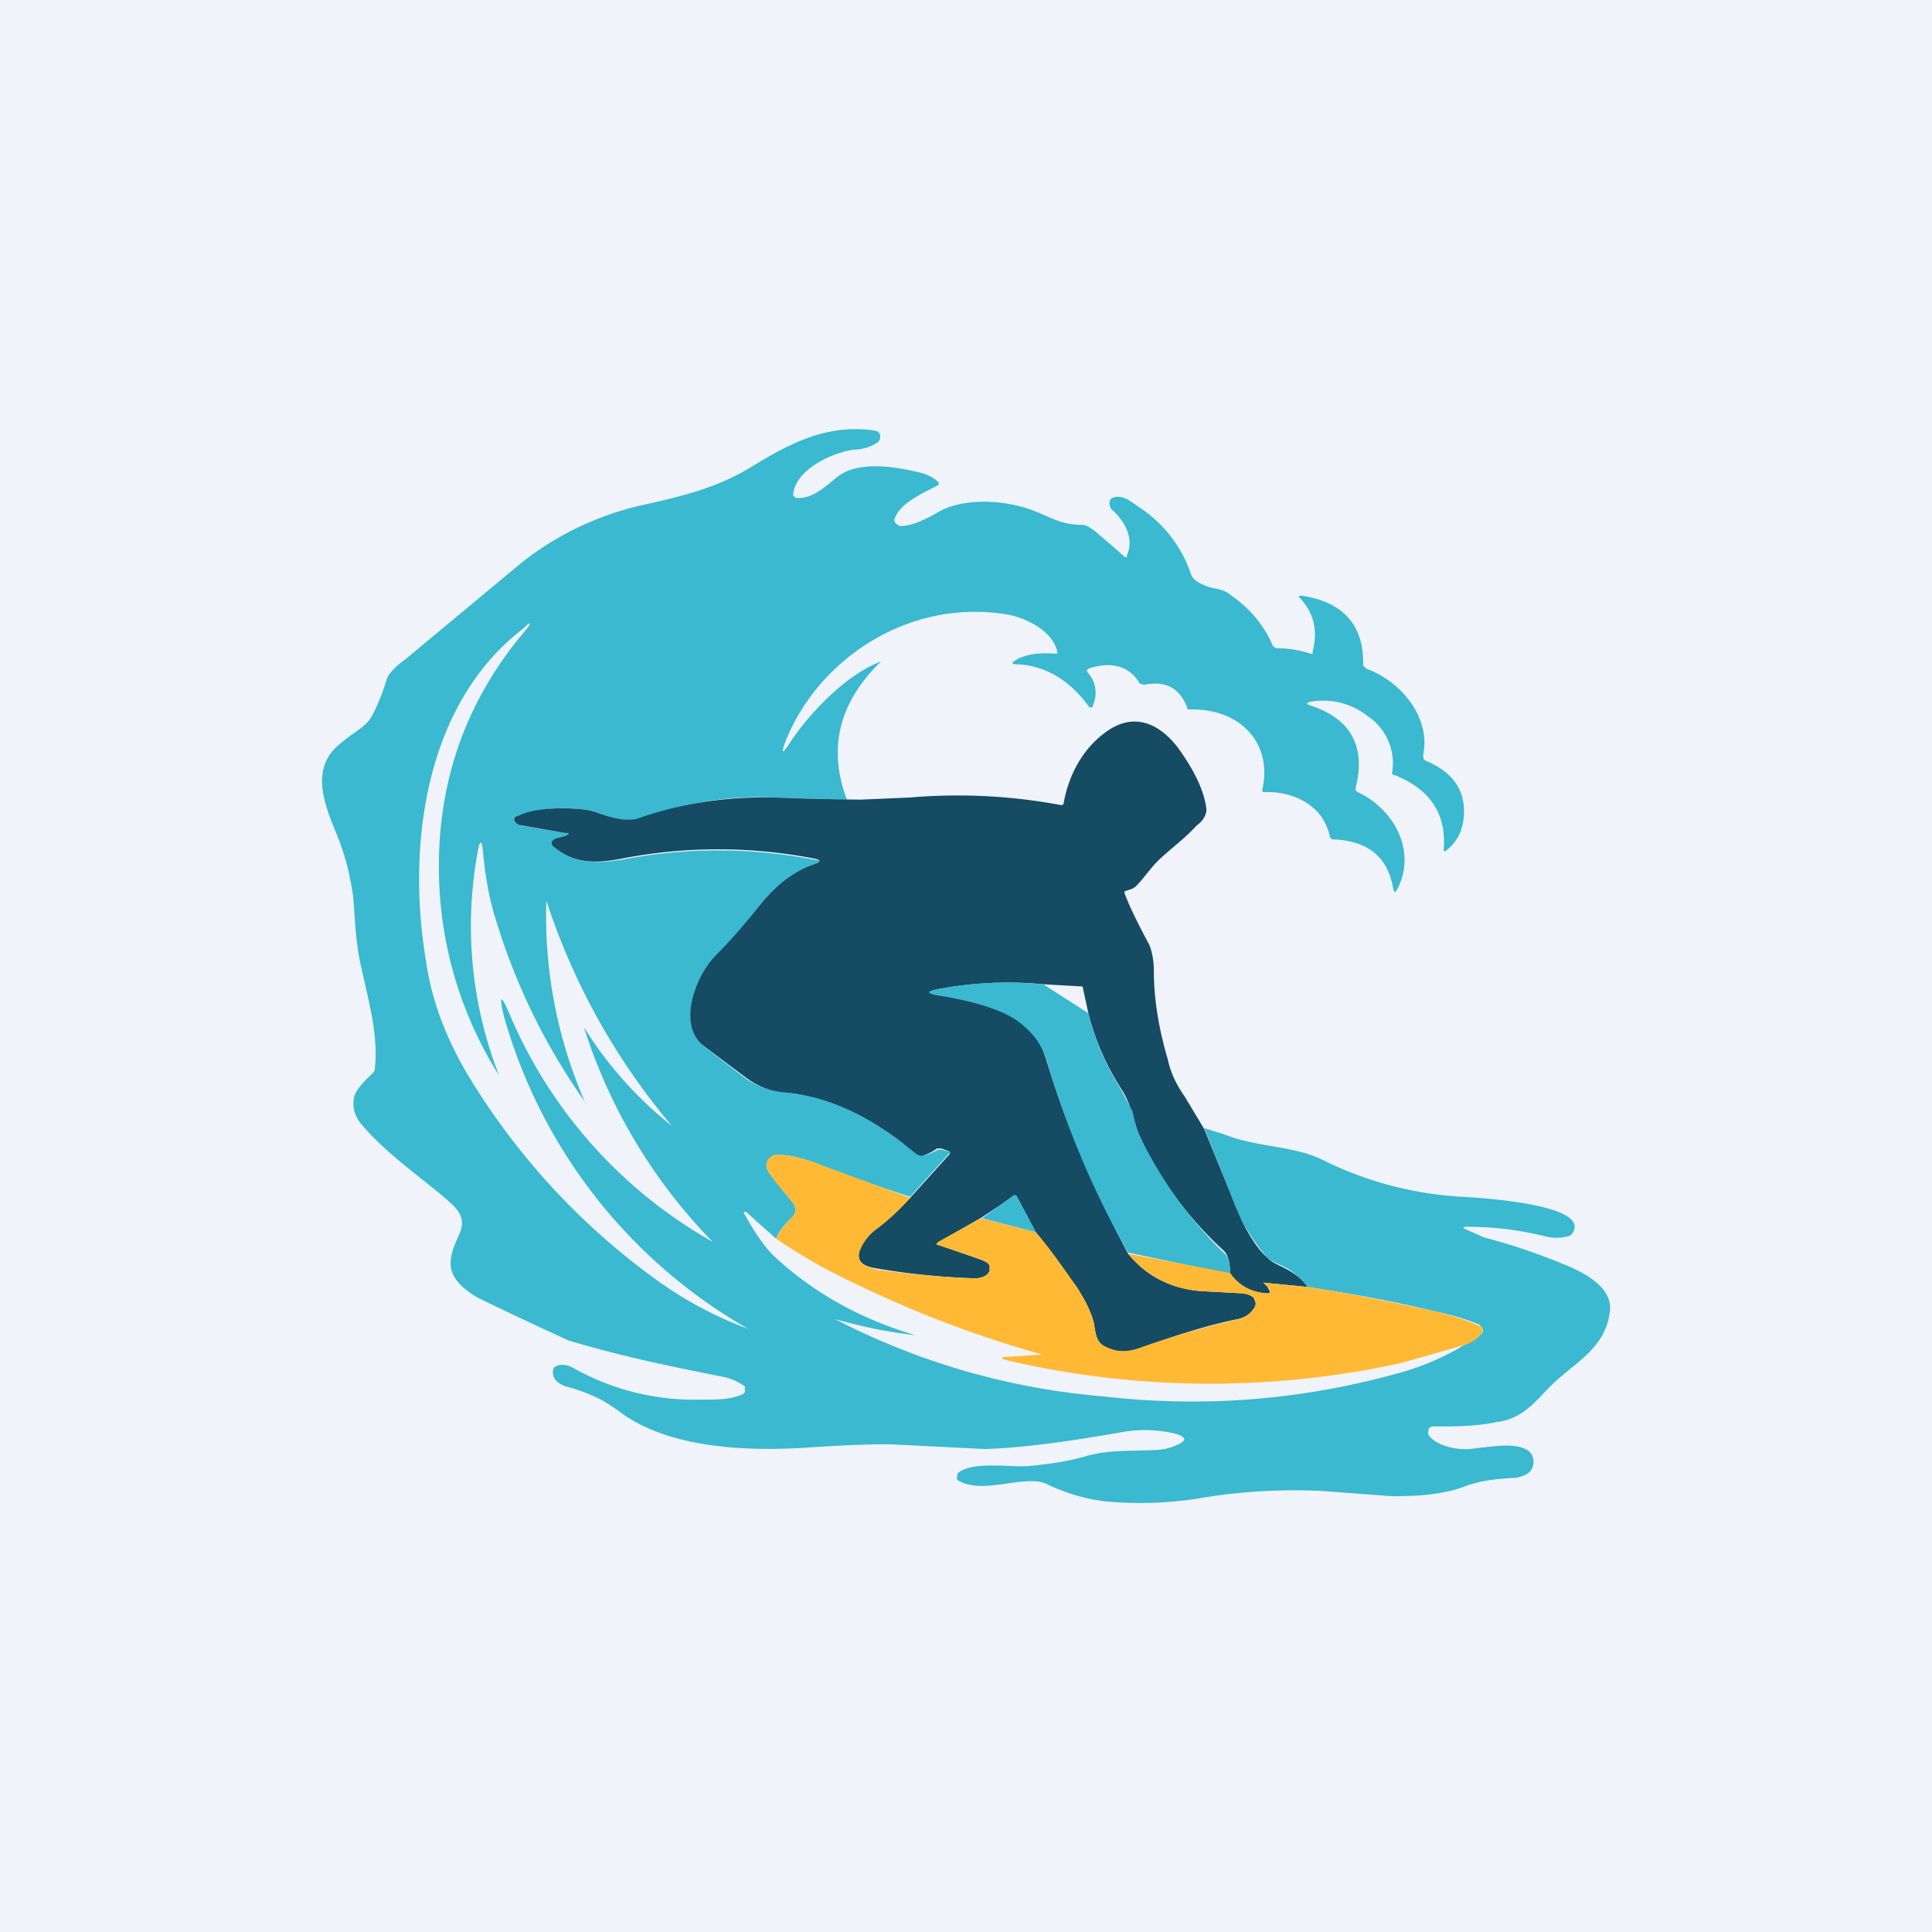 <!-- by TradingView --><svg width="18" height="18" viewBox="0 0 18 18" xmlns="http://www.w3.org/2000/svg"><path fill="#F0F3FA" d="M0 0h18v18H0z"/><path d="m7.89 7.45-.67-.02c-.43-.02-.85.05-1.26.2-.13.04-.3-.03-.43-.07a1.3 1.3 0 0 0-.7.04c-.03.01-.05.02-.04.04 0 0 0 .02.02.03l.04.02.41.07c.05 0 .05.01 0 .03l-.08.02-.02.01-.02.02v.03l.02.02c.18.15.37.16.63.12a4.7 4.7 0 0 1 1.8 0c.06 0 .06.02 0 .04-.2.08-.36.2-.5.37-.14.19-.29.35-.43.5-.18.18-.35.62-.1.83l.39.3c.12.08.23.11.38.13.4.04.77.23 1.08.47a7.03 7.03 0 0 0 .18.12.5.5 0 0 0 .15-.06h.03l.07.02c.02 0 .02.01 0 .02l-.36.4c-.31-.1-.62-.21-.92-.33-.1-.03-.2-.06-.3-.06a.12.12 0 0 0-.1.04.1.1 0 0 0-.01.1c.03.06.12.16.24.31a.1.1 0 0 1-.02.14c-.05.05-.1.1-.14.19l-.28-.25h-.02v.01c.11.2.21.34.3.42.36.33.79.57 1.3.72-.26-.03-.5-.08-.75-.15a6.62 6.62 0 0 0 2.5.72c.96.11 1.9.03 2.83-.24a2.4 2.4 0 0 0 .7-.35.05.05 0 0 0-.01-.06l-.02-.02a2.2 2.2 0 0 0-.4-.12c-.41-.1-.81-.17-1.2-.23a.61.61 0 0 0-.24-.2.58.58 0 0 1-.13-.07 1.75 1.75 0 0 1-.35-.61l-.24-.6.19.06c.3.12.62.1.9.23a3.33 3.33 0 0 0 1.31.35c.17.01 1.21.07 1.03.34a.07.07 0 0 1-.05.03.43.43 0 0 1-.2 0 2.93 2.93 0 0 0-.75-.09c-.02 0-.02.01 0 .02l.18.08c.27.07.53.16.79.27.16.07.4.2.38.41-.04.36-.33.48-.56.71-.13.13-.25.3-.5.33-.14.03-.31.04-.5.04h-.1l-.03.02v.02a.04.04 0 0 0 0 .04c.07.1.26.14.38.13.2-.02.4-.06.52 0 .1.04.1.18.02.23a.28.28 0 0 1-.14.04c-.15.01-.27.02-.42.07-.2.08-.43.1-.7.1l-.67-.05a5.3 5.3 0 0 0-1.07.06 3.5 3.5 0 0 1-.91.04c-.2-.02-.4-.08-.58-.17a.37.37 0 0 0-.13-.02c-.23 0-.48.1-.67 0l-.02-.01a.04.04 0 0 1 0-.04v-.02c.12-.12.49-.06.65-.07.22-.02.41-.05.57-.1.2-.05.36-.04.6-.05.09 0 .17-.02.23-.05.09-.04.08-.07-.01-.1a1.2 1.2 0 0 0-.49-.02c-.23.04-.85.15-1.3.16l-.8-.04c-.15-.01-.45 0-.9.03-.53.03-1.21 0-1.66-.31a1.76 1.76 0 0 0-.23-.15 1.82 1.82 0 0 0-.26-.1c-.1-.02-.2-.08-.16-.19l.04-.02c.05-.01.1 0 .15.03.36.2.76.3 1.18.29.17 0 .27 0 .39-.05l.02-.02v-.05l-.01-.01a.54.54 0 0 0-.18-.08c-.56-.11-.98-.2-1.45-.34a37.82 37.82 0 0 1-.85-.4c-.15-.09-.27-.2-.25-.35.02-.23.23-.33-.01-.54-.2-.18-.58-.44-.81-.71-.08-.09-.1-.18-.08-.27.02-.08.12-.17.17-.22a.07.07 0 0 0 .02-.03c.04-.3-.05-.62-.12-.94-.06-.25-.06-.45-.08-.68-.03-.2-.07-.37-.15-.57-.12-.29-.26-.63.04-.86.12-.1.18-.12.26-.21.04-.06.1-.18.16-.37.01-.05.07-.12.18-.2l1.01-.84c.34-.29.76-.5 1.22-.6.36-.08.68-.16.99-.35.36-.22.7-.4 1.14-.34l.04.01.02.03v.04l-.02.03a.42.42 0 0 1-.23.07c-.2.03-.53.18-.56.41v.02l.03.02c.17.01.3-.14.4-.21.2-.14.54-.08.78-.02.05.02.1.04.14.08a.02.02 0 0 1 0 .03c-.15.08-.34.16-.4.3a.05.05 0 0 0 0 .05l.01.01.03.02c.11.01.28-.08.38-.14.25-.13.64-.1.9.01.15.06.24.12.42.12.05 0 .1.04.17.1a10.15 10.15 0 0 1 .23.2h.02v-.02c.07-.15-.02-.32-.15-.43l-.01-.03a.06.06 0 0 1 .02-.07l.03-.01c.08-.01.13.03.2.08.25.16.42.38.51.65.02.04.06.07.14.1.07.03.15.02.22.08.19.13.32.29.4.48l.03.02a1 1 0 0 1 .32.05.03.03 0 0 0 .02 0v-.02c.05-.2.01-.36-.12-.5-.02-.01-.01-.02.02-.02.39.06.58.28.57.65l.03.03c.33.12.6.46.53.8 0 .03 0 .05.03.06.23.1.35.25.35.47 0 .15-.05.27-.16.36-.02.02-.03.01-.03 0 .03-.34-.13-.57-.46-.7-.02 0-.02-.01-.02-.02a.53.53 0 0 0-.23-.53.67.67 0 0 0-.54-.13c-.03.01-.03.02 0 .03.38.12.53.38.43.77 0 .02 0 .03.02.04.34.16.55.55.37.9-.02.04-.03.04-.04 0-.05-.3-.24-.45-.57-.46l-.02-.02c-.05-.28-.32-.43-.61-.42-.02 0-.02-.01-.02-.02.1-.43-.2-.76-.67-.75-.02 0-.03 0-.03-.02-.07-.18-.2-.25-.4-.21l-.04-.01c-.1-.17-.27-.21-.48-.14l-.01.01a.02.02 0 0 0 0 .02c.08.09.1.2.05.32v.01h-.03c-.18-.25-.4-.38-.65-.4-.08 0-.09-.01-.02-.05.1-.05.22-.06.35-.05.02 0 .02 0 .02-.02-.04-.18-.26-.3-.44-.34-.93-.17-1.8.41-2.1 1.2-.03.09-.02.09.03.02.17-.27.52-.65.85-.78.02-.01.02 0 0 .01-.37.37-.48.79-.3 1.27Zm-2.43 2.83a5.9 5.9 0 0 1-.84-1.71c-.07-.22-.1-.43-.12-.63-.01-.12-.03-.12-.05 0a3.82 3.82 0 0 0 .2 2.08 3.63 3.63 0 0 1-.56-1.86c-.02-.87.25-1.63.8-2.28.07-.08.06-.1-.02-.02-.92.71-1.08 2.04-.9 3.1.05.35.18.7.38 1.04a6.47 6.47 0 0 0 1.76 1.92 3.54 3.54 0 0 0 .86.46 4.87 4.87 0 0 1-2.28-2.93c-.04-.18-.02-.18.05-.02a4.4 4.4 0 0 0 1.9 2.14 5.03 5.03 0 0 1-1.2-2 3.59 3.59 0 0 0 .82.92 6.24 6.24 0 0 1-1.17-2.1 4.34 4.34 0 0 0 .37 1.9Z" fill="#3AB9D0"/><path d="M10.88 9.87c.03.14.09.25.16.35l.18.3.24.59c.07.19.19.47.35.61.02.02.06.05.13.08.1.05.18.1.24.19a186.27 186.27 0 0 1-.41-.04l.04.04.02.04c0 .01 0 .02-.02.02a.43.43 0 0 1-.35-.19c0-.1-.02-.16-.05-.2-.33-.3-.59-.65-.78-1.05-.04-.08-.06-.17-.09-.26a.77.77 0 0 0-.09-.2 2.36 2.36 0 0 1-.31-.71l-.05-.23c0-.01 0-.02-.02-.02l-.35-.02a3.5 3.5 0 0 0-1 .05c-.08.02-.08.03 0 .04.25.05.65.13.84.3.09.08.15.19.19.32.18.6.44 1.2.76 1.8.17.21.4.33.7.35l.37.02c.04 0 .08.02.1.04l.02.05c0 .02 0 .04-.02.06a.26.26 0 0 1-.15.09c-.25.05-.55.14-.9.27a.43.43 0 0 1-.32 0c-.1-.05-.1-.13-.12-.24a.97.97 0 0 0-.16-.32 6.33 6.33 0 0 0-.38-.52l-.18-.34h-.02l-.3.2-.4.23c-.03.02-.03.03 0 .03l.4.14.04.02a.1.1 0 0 1 .03.03v.05c-.02.05-.08.07-.14.07-.3-.01-.6-.04-.9-.09-.13-.02-.22-.06-.16-.2a.48.48 0 0 1 .16-.18c.11-.09.21-.18.3-.28l.37-.41v-.02l-.08-.03h-.04a.5.5 0 0 1-.14.07l-.04-.01a7.19 7.19 0 0 1-.14-.11c-.31-.24-.68-.43-1.08-.47a.7.7 0 0 1-.38-.14l-.4-.3c-.24-.2-.07-.64.11-.83.14-.14.28-.3.43-.49.14-.17.3-.3.5-.37.06-.02.06-.04 0-.05a4.7 4.7 0 0 0-1.8 0c-.26.05-.45.04-.63-.11l-.02-.02v-.03l.02-.02.02-.01.08-.02c.05-.02.05-.03 0-.03l-.4-.07a.11.11 0 0 1-.05-.02.05.05 0 0 1-.02-.03c0-.02 0-.03.04-.04.18-.09.56-.08.7-.04.12.04.3.11.43.06.4-.14.83-.2 1.26-.19a27.06 27.06 0 0 0 .8.02l.46-.02a5.2 5.2 0 0 1 1.4.07c.02 0 .03 0 .03-.02.05-.27.18-.5.38-.65.26-.2.5-.1.68.13.16.22.25.41.27.58 0 .04-.02.1-.09.15-.1.11-.22.2-.33.3-.1.09-.15.18-.24.27l-.03.02-.06.02c-.01 0-.02.01-.01.03.05.13.12.27.21.44.04.06.06.18.06.27 0 .28.05.56.13.83Z" fill="#154B63"/><path d="m9.72 9.17.42.27c.06.25.17.5.31.72l.1.19c.02.09.04.18.08.26.2.4.45.75.77 1.06.04.03.06.1.06.2l-.95-.2c-.33-.58-.58-1.18-.76-1.8a.67.67 0 0 0-.2-.3c-.18-.18-.58-.26-.84-.3-.07-.02-.07-.03 0-.05a3.5 3.5 0 0 1 1-.05Z" fill="#3AB9D0"/><path d="M8.48 11.16c-.09.1-.19.2-.3.28a.48.48 0 0 0-.16.19c-.06.13.03.17.16.2.3.04.6.07.9.08.06 0 .12-.02.14-.07v-.05a.1.1 0 0 0-.03-.03.13.13 0 0 0-.03-.02l-.42-.14c-.02 0-.02-.01 0-.03l.4-.22.51.13c.14.16.26.34.39.52.08.13.13.24.15.32.02.11.02.19.12.23.1.05.2.05.33 0 .34-.12.64-.2.9-.26.05-.01.1-.04.14-.1a.08.08 0 0 0 0-.1c-.02-.02-.06-.03-.1-.04l-.37-.02a.95.95 0 0 1-.7-.35l.95.18c.08.12.2.18.35.19.02 0 .02 0 .02-.02s0-.03-.02-.04a.18.18 0 0 0-.04-.04 186.27 186.27 0 0 0 .41.04c.39.06.79.14 1.2.23a2.2 2.2 0 0 1 .42.14.05.05 0 0 1 .01.04v.02a.34.34 0 0 1-.16.11l-.6.17a8.32 8.32 0 0 1-3.64-.02c-.1-.02-.1-.04 0-.04l.3-.02a10.44 10.44 0 0 1-1.72-.65 5.3 5.3 0 0 1-.76-.43c.04-.08.09-.14.14-.19a.1.1 0 0 0 .02-.14c-.12-.15-.21-.25-.24-.31a.1.1 0 0 1 .01-.1.11.11 0 0 1 .05-.04h.05c.1 0 .2.03.3.06l.92.34Z" fill="#FFB935"/><path d="m9.65 11.48-.5-.13.3-.22.02.01.18.34Z" fill="#3AB9D0"/></svg>